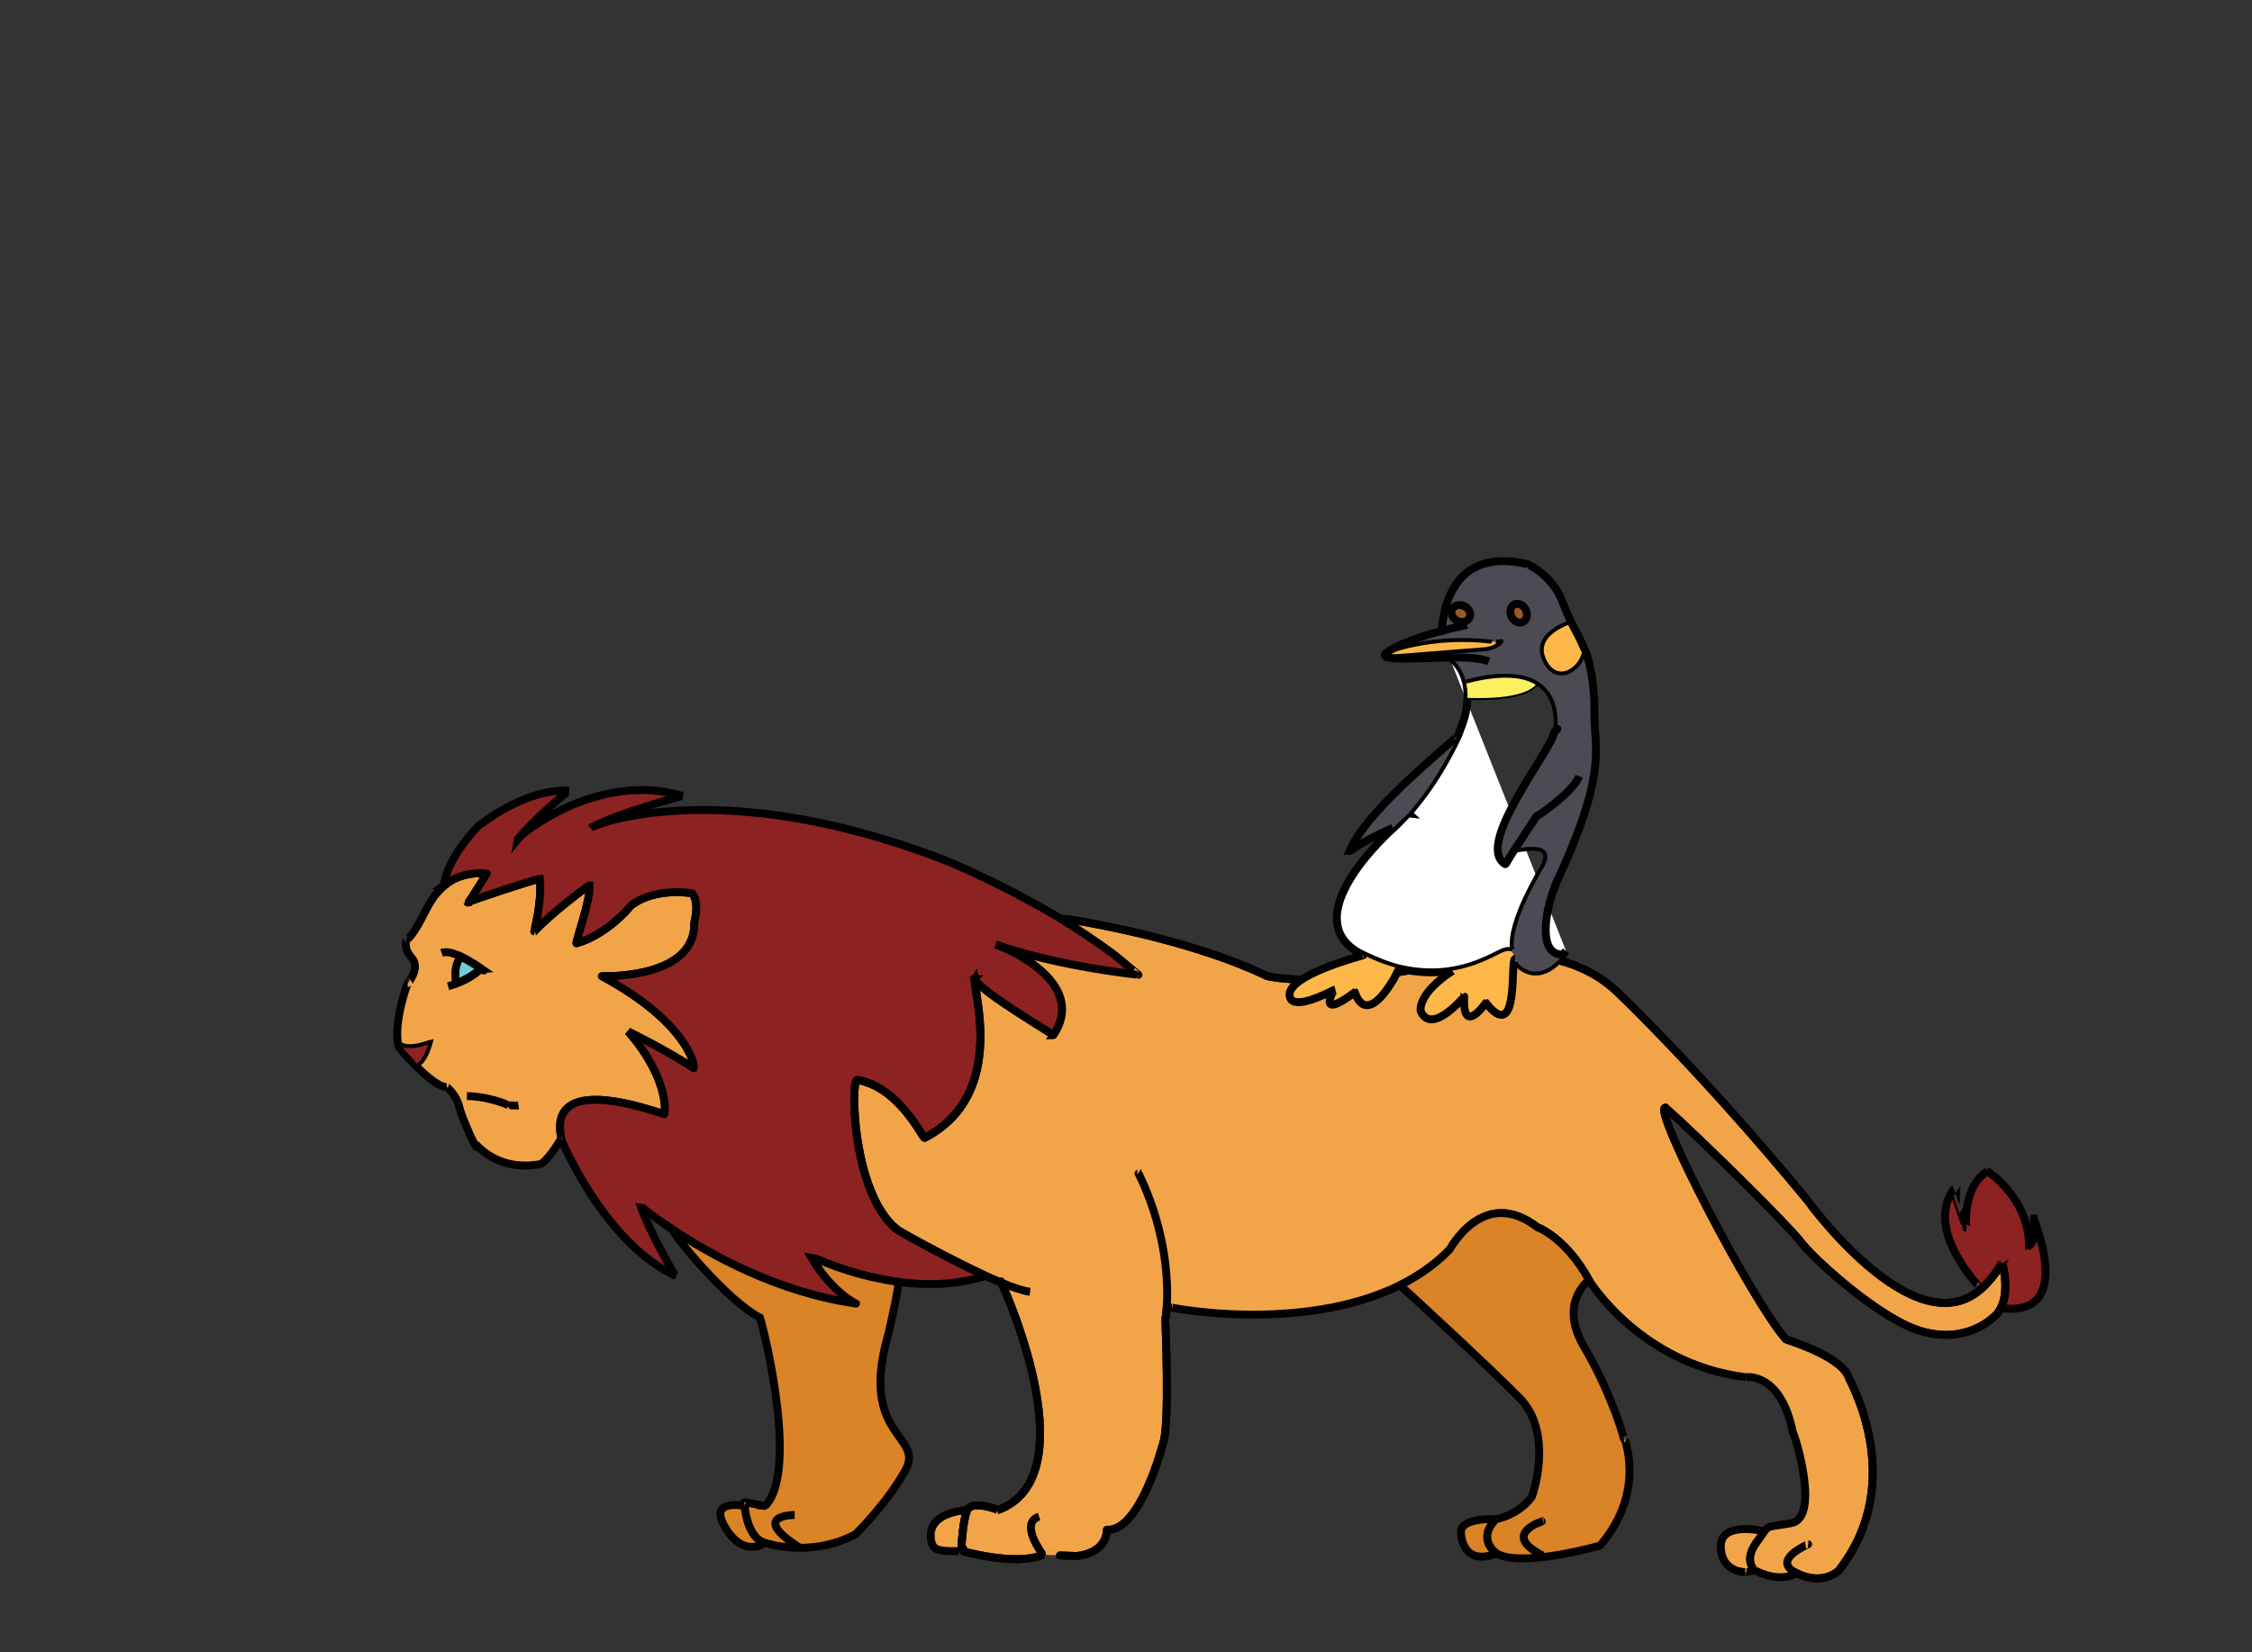 <!--?xml version="1.0" encoding="utf-8"?-->
<!-- Generator: Adobe Illustrator 15.0.2, SVG Export Plug-In . SVG Version: 6.00 Build 0)  -->

<svg version="1.1" id="Layer_1" xmlns="http://www.w3.org/2000/svg" xmlns:xlink="http://www.w3.org/1999/xlink" x="0px" y="0px" width="570.833px" height="418.833px" viewBox="0 0 570.833 418.833" enable-background="new 0 0 570.833 418.833" xml:space="preserve">
<rect x="0" y="0" width="570.833" height="418.833" fill="#333333" stroke="none"/>
<path fill="#F2A548" stroke="#010101" stroke-width="2" d="M 436.181 392.15 C 435.971 385.48 446.926 388.11 446.848 388.11 C 446.881 388.112 447.281 388.115 447.297 388.123 C 446.934 388.617 446.476 389.365 445.64 390.436 C 441.579 395.637 444.887 398.106 444.923 398.111 C 444.912 398.109 442.654 398.521 442.642 398.52 C 442.654 398.521 436.391 398.811 436.181 392.15"></path>
<path fill="#DA8327" stroke="#010101" stroke-width="2" d="M 379.192 385.101 C 374.13 390.271 379.366 393.77 379.365 393.772 C 370.438 397.267 370.32 388.526 370.314 388.519 C 370.215 384.523 379.22 385.1 379.192 385.101"></path>
<path fill="#F2A548" stroke="#010101" stroke-width="2" d="M 245.211 382.78 C 243.957 385.44 243.687 393.11 243.672 393.11 C 243.674 393.108 239.822 393.443 237.693 392.779 C 235.559 392.113 235.94 388.777 235.941 388.78 C 236.277 383.109 245.174 382.78 245.211 382.78"></path>
<path fill="#DA8327" stroke="#010101" stroke-width="2" d="M 188.75 381.722 C 189.006 384.06 189.954 390.04 193.988 391.111 C 187.314 394.953 183.496 386.52 183.476 386.52 C 180.153 380.495 187.173 381.436 188.75 381.722"></path>
<path fill="#F2A548" stroke="#010101" stroke-width="2" d="M 100.893 264.351 C 99.851 258.999 103.166 249.442 103.295 249.44 C 103.222 249.446 106.743 245.433 104.353 242.775 C 101.949 240.101 103.172 238.121 103.125 238.107 C 103.267 238.128 104.649 237.417 108.094 230.452 C 110.492 225.603 113.675 223.593 115.239 222.745 C 115.285 222.759 115.272 222.737 115.291 222.731 C 115.567 222.602 115.844 222.48 116.12 222.373 C 116.161 222.357 116.201 222.354 116.243 222.331 C 120.041 220.872 123.441 221.441 123.371 221.441 C 120.18 226.691 119.056 228.241 118.85 228.661 C 118.015 228.661 135.889 222.771 136.846 222.771 C 137.436 228.771 135.335 236.111 135.416 236.111 C 139.381 231.771 149.044 224.441 149.424 224.441 C 149.858 227.771 145.728 239.111 146.148 239.111 C 154.264 236.771 160.016 229.441 160.057 229.441 C 166.294 224.771 175.464 226.441 175.452 226.441 C 177.566 229.111 175.788 234.111 175.981 234.111 C 176.149 248.441 152.293 247.441 152.531 247.441 C 174.864 259.441 176.316 270.771 175.862 270.771 C 167.86 265.611 159.585 261.691 159.198 261.452 C 169.708 273.441 168.699 282.441 168.328 282.441 C 135.598 271.441 142.919 288.771 142.176 288.771 C 138.231 295.111 136.864 295.111 136.887 295.111 C 126.919 296.901 121.645 291.202 120.543 289.991 C 120.675 290.19 120.87 290.483 120.867 290.77 C 120.858 291.673 117.072 283.437 116.369 280.443 C 115.664 277.436 113.099 275.444 113.189 275.441 C 110.149 276.112 100.911 265.441 101.153 265.441 C 100.991 265.231 101.028 265.01 100.936 264.782 C 100.936 264.782 100.893 264.351 100.893 264.351"></path>
<path fill="#F2A548" stroke="#010101" stroke-width="2" d="M 118.46 228.771 C 118.46 228.771 118.487 228.901 118.732 228.67 C 118.732 228.67 118.46 228.771 118.46 228.771"></path>
<path fill="#72CCD3" stroke="#010101" stroke-width="2" d="M 121.695 245.69 C 121.717 245.69 119.859 247.68 115.705 249.299 C 115.709 249.299 115.651 249.19 115.651 249.19 C 114.821 245.379 116.311 243.07 116.786 242.461 C 118.753 243.391 120.737 244.701 121.829 245.44 C 121.824 245.44 121.703 245.69 121.695 245.69"></path>
<path fill="#8D2222" stroke="#010101" stroke-width="2" d="M 173.085 201.774 C 172.705 201.774 156.577 206.104 149.839 209.764 C 150.197 209.295 181.609 196.151 237.948 217.447 C 237.948 217.447 251.68 222.615 268.971 232.93 C 273.317 235.522 278.013 238.759 282.594 242.102 C 282.594 242.102 288.642 247.128 288.573 247.112 C 288.746 247.116 268.908 245.183 252.411 239.444 C 257.742 241.206 275.402 249.965 267.005 262.444 C 267.436 262.444 247.812 250.974 247.149 248.184 C 246.191 249.734 255.921 277.274 234.382 288.444 C 233.8 288.444 227.844 275.444 217.289 273.774 C 215.589 273.774 216.016 302.114 227.125 311.444 C 226.613 311.444 239.611 318.62 249.766 323.382 C 249.879 323.383 249.72 323.443 249.751 323.445 C 242.278 325.811 234.583 325.868 227.733 324.956 C 215.292 323.301 205.539 318.442 205.513 318.444 C 210.988 327.774 217.007 330.444 217.002 330.444 C 197.077 327.619 179.952 317.992 170.416 311.631 C 165.337 308.244 162.417 305.778 162.402 305.78 C 165 313.11 171.174 323.44 171.216 323.44 C 152.926 314.77 142.228 288.77 142.239 288.77 C 142.83 288.77 135.652 271.44 168.319 282.44 C 168.713 282.44 169.701 273.44 159.201 261.452 C 159.584 261.69 167.862 265.61 175.863 270.77 C 176.317 270.77 174.865 259.44 152.532 247.44 C 152.294 247.44 176.151 248.44 175.983 234.11 C 175.79 234.11 177.57 229.11 175.454 226.44 C 175.466 226.44 166.296 224.77 160.059 229.44 C 160.018 229.44 154.265 236.77 146.149 239.11 C 145.729 239.11 149.86 227.77 149.425 224.44 C 149.045 224.44 139.382 231.77 135.417 236.11 C 135.337 236.11 137.437 228.77 136.848 222.77 C 135.89 222.77 118.016 228.661 118.85 228.661 C 119.057 228.241 120.181 226.69 123.373 221.44 C 123.442 221.44 120.042 220.87 116.244 222.331 C 116.203 222.354 116.162 222.355 116.122 222.371 C 115.844 222.479 115.568 222.601 115.292 222.73 C 115.286 222.741 115.26 222.751 115.26 222.751 C 114.308 223.171 113.459 223.73 112.488 224.44 C 112.704 224.44 112.292 219.11 121 209.61 C 121 209.61 132.811 199.77 144.261 200.44 C 144.088 200.44 135.872 207.08 131.244 212.73 C 131.4 211.86 151.298 195.291 173.085 201.774"></path>
<path fill="#DA8327" stroke="#010101" stroke-width="2" d="M 188.697 380.793 C 188.593 380.737 194.095 381.785 193.931 381.769 C 202.313 373.406 194.166 338.868 192.637 334.008 C 184.651 329.929 171.297 313.897 170.416 311.625 C 179.939 317.99 197.08 327.619 216.995 330.437 C 217.002 330.437 210.983 327.767 205.506 318.437 C 205.539 318.436 215.274 323.293 227.734 324.949 C 227.713 327.354 225.193 338.1 225.191 338.104 C 217.516 364.461 234.576 363.74 229.443 372.796 C 224.913 380.789 218.202 387.565 216.907 388.883 C 205.479 395.006 194.254 391.179 193.896 391.083 C 190.105 390.061 188.912 384.081 188.764 381.689 C 188.751 381.479 188.607 380.499 188.697 380.793"></path>
<path fill="#F2A548" stroke="#010101" stroke-width="2" d="M 295.373 334.437 C 295.373 334.437 296.559 361.452 294.82 365.777 C 294.82 365.777 289.041 388.452 280.542 387.777 C 280.539 387.777 280.994 393.437 272.964 394.437 C 272.96 394.437 264.313 394.107 264.343 394.107 C 257.482 397.108 243.659 393.105 243.67 393.108 C 243.66 393.097 243.975 385.451 245.194 382.77 C 246.396 380.124 253.193 382.766 252.967 382.777 C 275.25 374.557 256.045 329.753 253.81 325.161 C 252.608 324.615 251.212 324.051 249.77 323.378 C 239.587 318.628 226.615 311.44 227.117 311.443 C 216.01 302.113 215.58 273.773 217.281 273.773 C 227.836 275.443 233.793 288.443 234.375 288.443 C 255.917 277.273 246.188 249.733 247.143 248.183 C 247.806 250.973 267.429 262.443 266.997 262.443 C 275.397 249.964 257.728 241.205 252.407 239.443 C 268.906 245.183 288.739 247.113 288.567 247.113 C 288.636 247.113 282.586 242.113 282.586 242.113 C 277.989 238.683 273.37 235.613 268.898 232.903 C 268.892 232.903 269.231 232.773 269.205 232.773 C 269.162 232.773 299.792 237.113 321.225 247.443 C 321.225 247.443 332.78 250.443 358.48 245.773 C 361.025 245.773 392.18 234.103 410.264 251.773 C 410.264 251.773 431.371 271.774 458.011 304.113 C 458.011 304.113 485.144 341.828 502.169 326.699 C 504.012 325.062 505.798 322.987 507.511 320.107 C 507.514 320.121 509.519 326.838 507.232 331.474 C 506.879 332.189 506.405 332.862 505.815 333.439 C 501.376 337.776 492.962 340.779 482.782 335.768 C 472.634 330.772 459.477 318.795 456.436 314.759 C 453.456 310.804 430.965 288.582 422.157 280.776 C 418.65 280.768 444.078 329.786 452.651 339.452 C 452.063 339.454 466.48 343.453 468.596 349.113 C 468.265 349.113 484.061 375.113 466.087 398.113 C 466.087 398.113 462.129 402.113 455.407 398.783 C 450.826 401.453 444.923 398.112 444.924 398.113 C 444.897 398.11 441.574 395.636 445.648 390.443 C 446.49 389.369 446.906 388.609 447.288 388.108 C 448.396 386.657 448.584 387.078 453.995 386.113 C 461.65 384.747 454.777 363.132 454.451 363.109 C 451.36 347.458 442.232 349.11 442.563 349.113 C 415.637 345.783 402.737 324.453 402.737 324.453 C 396.958 313.783 389.835 311.114 389.738 311.112 C 375.901 300.46 367.571 316.775 367.415 316.789 C 363.79 320.504 359.429 323.546 354.905 325.768 C 329.792 338.103 296.636 331.45 297.034 331.45 C 296.885 331.45 295.781 331.187 295.741 331.183 C 295.644 332.25 295.575 333.34 295.373 334.437"></path>
<path fill="#DA8327" stroke="#010101" stroke-width="2" d="M 411.596 364.101 C 411.52 364.101 417.542 377.941 405.592 391.767 C 405.795 391.767 385.456 397.517 379.351 393.767 C 379.351 393.765 374.142 390.27 379.195 385.095 C 379.16 385.11 384.59 384.245 388.159 379.612 C 388.423 379.529 394.014 363.339 385.207 354.399 C 377.278 346.35 357.76 328.366 354.854 325.789 C 359.472 323.47 363.762 320.552 367.412 316.776 C 367.558 316.778 375.904 300.447 389.728 311.107 C 389.865 311.109 396.889 313.772 402.78 324.455 C 402.869 324.434 394.854 330.132 401.549 341.441 C 407.324 351.197 410.76 361.363 411.466 364.098 C 411.517 364.086 411.56 364.104 411.596 364.101"></path>
<path fill="#8D2222" stroke="#010101" stroke-width="2" d="M 503.807 296.931 C 503.846 296.931 514.251 303.601 514.323 315.771 C 514.386 315.771 516.284 314.931 515.487 308.771 C 515.306 308.771 526.241 333.931 507.45 331.601 C 507.353 331.601 507.255 331.471 507.23 331.471 C 509.513 326.84 507.509 320.111 507.51 320.111 C 505.789 322.952 504.009 325.101 502.184 326.691 C 502.169 326.691 501.955 326.431 501.902 326.431 C 502.053 326.431 487.925 312.431 495.052 301.601 C 495.035 301.601 498.37 311.281 498.448 311.281 C 498.37 311.28 497.365 300.73 503.807 296.931"></path>
<path fill="#8D2222" stroke="#010101" d="M 100.953 264.78 C 100.903 264.639 100.899 264.503 100.869 264.348 C 100.958 264.345 101.137 264.41 101.441 264.601 C 104.086 266.259 109.262 263.941 109.277 263.94 C 107.764 269.61 105.648 270.11 105.625 270.11 C 105.606 270.11 101.693 266.122 100.953 264.78"></path>
<path fill="none" stroke="#010101" stroke-width="2" d="M 261.094 327.451 C 259.381 327.234 256.822 326.383 253.865 325.158 C 252.544 324.611 251.247 324.061 249.77 323.373 C 239.591 318.63 226.617 311.436 227.12 311.443 C 216.014 302.111 215.582 273.773 217.286 273.772 C 227.828 275.442 233.816 288.442 234.363 288.442 C 255.993 277.272 246.076 249.732 247.217 248.182 C 246.554 248.171 247.139 248.171 246.929 248.161 C 246.97 248.14 246.896 248.122 246.927 248.11"></path>
<path fill="none" stroke="#010101" stroke-width="2" d="M 458.326 391.447 C 458.442 391.459 448.644 395.442 455.399 398.777 C 462.138 402.105 466.059 398.139 466.087 398.103 C 484.05 375.121 468.265 349.103 468.591 349.111 C 466.477 343.448 452.058 339.452 452.646 339.45 C 444.074 329.782 418.644 280.767 422.154 280.772 C 430.953 288.588 453.458 310.79 456.434 314.758 C 459.452 318.78 472.644 330.794 482.771 335.759 C 493.001 340.775 501.322 337.764 505.828 333.441 C 506.401 332.891 506.883 332.167 507.227 331.471 C 509.516 326.838 507.502 320.108 507.515 320.114 C 505.752 322.931 504.045 325.102 502.196 326.732 C 485.113 341.797 457.943 304.033 458.047 304.16 C 431.286 271.676 410.335 251.845 410.242 251.754 C 392.18 234.106 361.061 245.787 358.438 245.751 C 333.114 250.602 320.75 247.213 321.372 247.513 C 299.562 237.001 269.308 232.843 269.162 232.752"></path>
<path fill="none" stroke="#010101" stroke-width="2" d="M 263.39 384.44 C 258.201 386.11 264.371 394.11 264.345 394.11 C 257.497 397.111 243.661 393.108 243.678 393.111 C 243.667 393.1 243.983 385.454 245.201 382.773 C 246.403 380.127 253.2 382.769 252.975 382.78 C 275.262 374.559 256.052 329.752 253.815 325.161 C 253.722 324.969 253.777 324.722 253.684 324.797"></path>
<path fill="none" stroke="#010101" stroke-width="2" d="M 264.35 394.11 C 264.319 394.11 272.968 394.44 272.971 394.44 C 281.003 393.439 280.544 387.782 280.551 387.779 C 289.04 388.457 294.832 365.769 294.832 365.787 C 296.558 361.424 295.373 334.466 295.382 334.429 C 295.618 333.401 295.714 332.215 295.768 331.181 C 296.789 311.739 288.121 296.781 288.276 296.78"></path>
<path fill="none" stroke="#010101" stroke-width="2" d="M 122.649 246.02 C 122.647 246.026 122.339 245.787 121.83 245.442 C 120.735 244.701 118.749 243.392 116.783 242.462 C 115.008 241.622 113.223 241.081 111.931 241.523"></path>
<path fill="none" stroke="#010101" stroke-width="2" d="M 113.596 250.021 C 114.355 249.8 115.059 249.552 115.702 249.301 C 119.855 247.681 121.714 245.691 121.692 245.691"></path>
<path fill="none" stroke="#010101" stroke-width="2" d="M 131.42 280.19 C 130.367 280.36 128.818 280.11 128.821 280.11 C 122.983 277.69 118.358 277.86 118.345 277.86"></path>
<path fill="none" stroke="#010101" stroke-width="2" d="M 390.983 394.271 C 380.111 388.771 391.278 385.521 391.26 385.521"></path>
<path fill="none" stroke="#010101" stroke-width="2" d="M 202.649 392.271 C 189.657 384.021 201.367 384.021 201.427 384.021"></path>
<g>
	<path fill="#FFFFFF" stroke="#010101" stroke-width="2" d="M 367.352 166.572 C 367.358 166.575 367.402 166.596 367.507 166.662 C 368.075 167.018 370.506 168.633 371.568 172.802 C 371.877 174.014 372.052 175.455 371.977 177.146 C 371.881 179.287 371.424 181.846 370.195 184.86 C 369.987 185.369 369.806 186.005 369.601 186.441 C 363.179 200.153 356.637 206.146 357.061 206.192 C 356.844 205.99 355.496 207.815 353.258 209.853 C 344.861 217.499 330.078 234.845 345.753 242.17 C 348.703 243.549 351.905 244.866 354.686 245.519 C 359.868 246.735 364.357 246.676 368.161 246.045 C 374.507 244.992 378.907 242.308 380.738 241.487 C 381.824 241 382.511 240.963 382.972 241.148 C 384.002 241.56 383.805 243.082 383.863 243.079 C 383.683 243.079 388.977 250.974 396.204 241.972 C 396.446 241.67 396.704 241.352 396.945 241.01"></path>
	<g id="XMLID_1_">
		<g>
			<path fill="#4C4B54" d="M 367.925 155.516 C 368.093 156.705 369.294 157.666 370.6 157.666 C 371.904 157.666 372.82 156.705 372.649 155.516 C 372.479 154.332 371.285 153.372 369.987 153.372 C 368.684 153.372 367.757 154.332 367.925 155.516 M 390.96 219.538 C 394.554 212.698 384.06 216.038 383.883 215.561 C 384.013 215.561 383.739 215.547 383.829 215.547 C 382.102 218.041 381.806 219.06 381.566 219.06 C 373.573 214.383 392.974 190.743 393.944 185.665 C 394.559 185.67 394.001 185.649 394.196 185.667 C 394.909 179.033 392.797 175.387 389.828 173.348 C 383.614 169.081 371.886 172.772 371.599 172.773 C 371.725 172.772 371.526 172.805 371.579 172.801 C 370.49 168.634 368.101 167.018 367.498 166.662 C 361.189 166.745 353.36 167.368 351.419 166.547 C 351.374 166.547 351.578 166.534 351.336 166.534 C 351.967 166.534 370.234 165.007 375.268 164.663 C 375.574 164.663 375.307 164.649 375.401 164.651 C 379.617 164.495 381.066 162.236 380.511 162.485 C 379.906 162.756 378.065 162.646 378.065 162.646 C 364.122 161.042 353.603 164.536 351.441 165.502 C 351.55 165.353 351.839 165.157 352.118 164.982 C 355.757 162.701 361.364 161.012 365.422 159.917 C 365.704 158.098 366.247 138.011 387.296 143.032 C 387.171 143.028 393.435 145.743 395.922 152.253 C 396.774 154.48 397.537 156.118 398.209 157.586 C 398.2 157.575 398.137 157.671 398.068 157.663 C 398.273 157.674 388.188 160.517 391.464 167.372 C 394.676 174.093 401.393 169.425 401.606 164.406 C 401.749 164.961 402.12 165.451 402.296 166.101 C 402.952 168.529 404.209 172.737 404.153 181.045 C 404.093 189.745 407.681 195.614 394.314 224.137 C 394.211 224.137 394.501 224.137 394.501 224.137 C 392.7 227.108 388.672 242.318 396.262 241.969 C 388.898 250.972 383.738 243.076 383.855 243.076 C 383.825 243.076 383.994 241.561 382.973 241.147 C 382.981 241.147 383.297 240.69 383.316 240.69 C 382.033 233.852 390.96 219.538 390.96 219.538 M 387.012 155.439 C 386.833 154.122 385.754 153.053 384.609 153.053 C 383.459 153.053 382.685 154.122 382.872 155.439 C 383.059 156.756 384.13 157.825 385.273 157.825 C 386.411 157.825 387.192 156.756 387.012 155.439"></path>
			<path fill="#FDB849" d="M 375.264 164.664 C 370.234 165.008 351.962 166.535 351.332 166.535 C 351.577 166.536 351.362 166.547 351.42 166.549 C 350.93 166.329 350.811 165.999 351.435 165.502 C 353.599 164.55 364.114 161.03 378.065 162.654 C 378.022 162.664 379.934 162.746 380.504 162.49 C 381.067 162.237 379.61 164.5 375.399 164.653 C 375.302 164.653 375.571 164.664 375.264 164.664"></path>
			<path fill="#FDB849" d="M 384.012 243.076 C 382.792 243.071 385.26 265.191 376.636 254.211 C 376.602 254.214 370.628 262.959 371.152 252.62 C 371.169 252.619 362.802 262.64 360.115 256.28 C 360.11 256.268 359.126 251.993 368.188 246.095 C 368.111 246.103 368.18 246.035 368.164 246.041 C 374.504 244.976 378.909 242.319 380.741 241.482 C 381.775 241.009 382.566 240.937 382.967 241.124 C 384.053 241.632 383.648 243.075 384.012 243.076"></path>
			<path fill="#FDB849" d="M 398.216 157.583 C 399.352 159.941 400.458 161.74 401.603 164.408 C 401.397 169.425 394.674 174.095 391.463 167.373 C 388.188 160.517 398.272 157.675 398.069 157.663 C 398.142 157.67 398.191 157.581 398.216 157.583"></path>
			<path fill="#FDB849" d="M 354.709 245.5 C 354.698 245.5 354.595 245.621 354.633 245.621 C 354.53 245.621 353.14 248.642 353.002 248.642 C 345.695 260.572 343.469 251.505 343.462 251.505 C 333.413 258.982 338.099 250.866 338.275 250.869 C 324.906 257.698 327.004 251.356 327.009 251.343 C 328.818 246.419 345.92 242.117 345.58 242.12 C 348.871 243.73 351.807 244.814 354.709 245.5"></path>
			<path fill="#FBF060" d="M 389.789 173.361 C 389.841 173.361 389.841 173.495 389.669 173.495 C 386.423 177.936 372.958 177.179 371.911 177.147 C 372.152 175.455 371.811 174.017 371.586 172.802 C 371.521 172.802 371.713 172.777 371.608 172.777 C 371.84 172.776 383.675 169.061 389.789 173.361"></path>
			<path fill="#9F5925" d="M 384.609 153.053 C 385.754 153.053 386.833 154.122 387.012 155.439 C 387.192 156.756 386.411 157.825 385.273 157.825 C 384.13 157.825 383.059 156.756 382.872 155.439 C 382.685 154.122 383.459 153.053 384.609 153.053 M 384.869 154.682 C 384.808 154.268 384.457 153.925 384.091 153.925 C 383.731 153.925 383.485 154.269 383.548 154.682 C 383.611 155.102 383.959 155.439 384.318 155.439 C 384.684 155.439 384.932 155.102 384.869 154.682"></path>
			<path fill="#9F5925" d="M 384.092 153.925 C 384.458 153.925 384.808 154.269 384.869 154.682 C 384.932 155.102 384.684 155.439 384.319 155.439 C 383.961 155.439 383.612 155.102 383.549 154.682 C 383.487 154.269 383.733 153.925 384.092 153.925"></path>
			<path fill="#4C4B54" d="M 369.115 186.454 C 369.84 186.454 369.241 186.454 369.627 186.454 C 363.133 200.126 356.672 206.177 357.048 206.177 C 356.91 206.177 355.482 207.583 353.116 209.861 C 353.2 209.861 352.874 209.836 353.064 209.836 C 344.103 213.812 342.599 215.721 342.083 215.721 C 347.216 203.791 370.818 186.454 369.115 186.454"></path>
			<path fill="#9F5925" d="M 369.99 153.372 C 371.288 153.372 372.48 154.332 372.65 155.516 C 372.822 156.705 371.903 157.666 370.603 157.666 C 369.292 157.666 368.096 156.705 367.927 155.516 C 367.758 154.332 368.684 153.372 369.99 153.372 M 370.217 154.765 C 370.152 154.345 369.794 154.008 369.428 154.008 C 369.06 154.008 368.808 154.345 368.872 154.765 C 368.936 155.179 369.291 155.516 369.659 155.516 C 370.027 155.516 370.28 155.178 370.217 154.765"></path>
			<path fill="#9F5925" d="M 369.429 154.008 C 369.795 154.008 370.153 154.345 370.218 154.765 C 370.281 155.179 370.027 155.516 369.66 155.516 C 369.292 155.516 368.936 155.179 368.874 154.765 C 368.811 154.345 369.062 154.008 369.429 154.008"></path>
		</g>
		<g>
			<path fill="none" stroke="#010101" stroke-width="2" d="M 365.411 160.048 C 365.474 160.065 365.397 159.995 365.41 159.918 C 365.731 158.099 366.207 138.013 387.321 143.033"></path>
			<path fill="none" stroke="#000000" stroke-width="0.5" stroke-linecap="round" stroke-linejoin="round" d="M 371.983 177.148 C 371.881 177.14 372.093 177.152 371.896 177.146 C 372.983 177.178 386.409 177.935 389.673 173.494"></path>
			<path fill="none" stroke="#010101" stroke-width="2" d="M 387.232 143.033 C 387.256 143.031 393.389 145.739 395.923 152.257 C 396.784 154.471 397.52 156.128 398.214 157.583 C 399.341 159.947 400.475 161.729 401.587 164.415 C 401.801 164.932 402.112 165.464 402.288 166.103 C 402.958 168.528 404.205 172.739 404.151 181.046 C 404.093 189.745 407.68 195.615 394.311 224.138 C 394.23 224.31 394.145 224.454 394.08 224.629"></path>
			<path fill="none" stroke="#010101" stroke-width="2" d="M 371.72 158.459 C 371.705 158.467 369.098 158.944 365.431 159.92 C 361.346 161.007 355.769 162.709 352.112 164.981 C 351.823 165.161 351.578 165.348 351.41 165.501 C 350.867 165.997 350.903 166.332 351.42 166.549 C 353.36 167.361 361.19 166.745 367.497 166.661 C 371.65 166.605 375.256 166.767 377.388 167.686"></path>
			<path fill="none" stroke="#010101" stroke-width="2" d="M 384.036 243.077 C 382.756 243.077 385.282 265.185 376.631 254.212 C 376.609 254.212 370.623 262.96 371.154 252.62 C 371.161 252.62 362.812 262.641 360.112 256.278 C 360.112 256.278 359.125 251.984 368.188 246.098"></path>
			<path fill="none" stroke="#010101" stroke-width="2" d="M 345.553 242.124 C 345.944 242.126 328.8 246.414 327.005 251.352 C 326.997 251.337 324.904 257.72 338.27 250.868 C 338.094 250.873 333.41 258.98 343.459 251.507 C 343.466 251.507 345.69 260.573 352.998 248.645 C 353.136 248.645 354.525 245.623 354.631 245.623"></path>
			<path fill="none" stroke="#010101" stroke-width="2" d="M 394.592 223.858 C 394.457 223.826 394.508 224.102 394.487 224.138 C 392.736 227.112 388.611 242.319 396.297 241.971 C 396.124 241.978 396.429 241.971 396.378 241.964"></path>
			<path fill="none" stroke="#010101" stroke-width="2" d="M 394.567 184.657 C 395.254 184.866 394.14 184.885 393.976 185.67 C 392.92 190.735 373.603 214.388 381.558 219.059 C 381.783 219.046 382.151 218.066 383.8 215.537 C 385.029 213.652 386.91 210.831 389.443 206.974 C 389.592 206.969 398.495 201.089 400.301 196.792"></path>
			<path fill="none" stroke="#010101" stroke-width="2" d="M 369.114 186.454 C 370.819 186.454 347.215 203.791 342.082 215.72 C 342.599 215.72 344.101 213.811 353.065 209.835"></path>
			<path fill="none" stroke="#010101" stroke-width="2" d="M 382.872 155.439 C 383.059 156.756 384.13 157.825 385.273 157.825 C 386.411 157.825 387.192 156.756 387.012 155.439 C 386.833 154.122 385.754 153.053 384.609 153.053 C 383.459 153.053 382.685 154.122 382.872 155.439"></path>
			<path fill="none" stroke="#010101" stroke-width="2" d="M 367.925 155.516 C 368.093 156.705 369.294 157.666 370.6 157.666 C 371.904 157.666 372.82 156.705 372.649 155.516 C 372.479 154.332 371.285 153.372 369.987 153.372 C 368.684 153.372 367.757 154.332 367.925 155.516"></path>
			<path fill="none" stroke="#010101" d="M 375.264 164.664 C 370.234 165.008 351.962 166.535 351.332 166.535"></path>
			<path fill="none" stroke="#010101" d="M 371.599 172.781 C 371.879 172.756 383.621 169.088 389.824 173.347 C 392.798 175.39 394.908 179.032 394.196 185.667"></path>
			<path fill="none" stroke="#010101" d="M 383.881 215.561 C 384.06 216.038 394.552 212.698 390.959 219.538 C 390.959 219.538 382.033 233.851 383.312 240.691"></path>
			<path fill="none" stroke="#010101" d="M 398.067 157.664 C 398.272 157.675 388.188 160.518 391.463 167.372 C 394.675 174.096 401.392 169.424 401.605 164.408 C 401.608 164.337 401.598 164.262 401.607 164.188"></path>
			<path fill="none" stroke="#010101" d="M 350.861 165.757 C 350.874 165.708 351.014 165.695 351.441 165.504 C 353.595 164.541 364.12 161.035 378.065 162.654 C 378.041 162.642 379.92 162.747 380.5 162.487 C 381.085 162.225 379.597 164.539 375.402 164.63 C 375.224 164.634 375.088 164.707 374.917 164.651"></path>
		</g>
	</g>
</g>
</svg>
